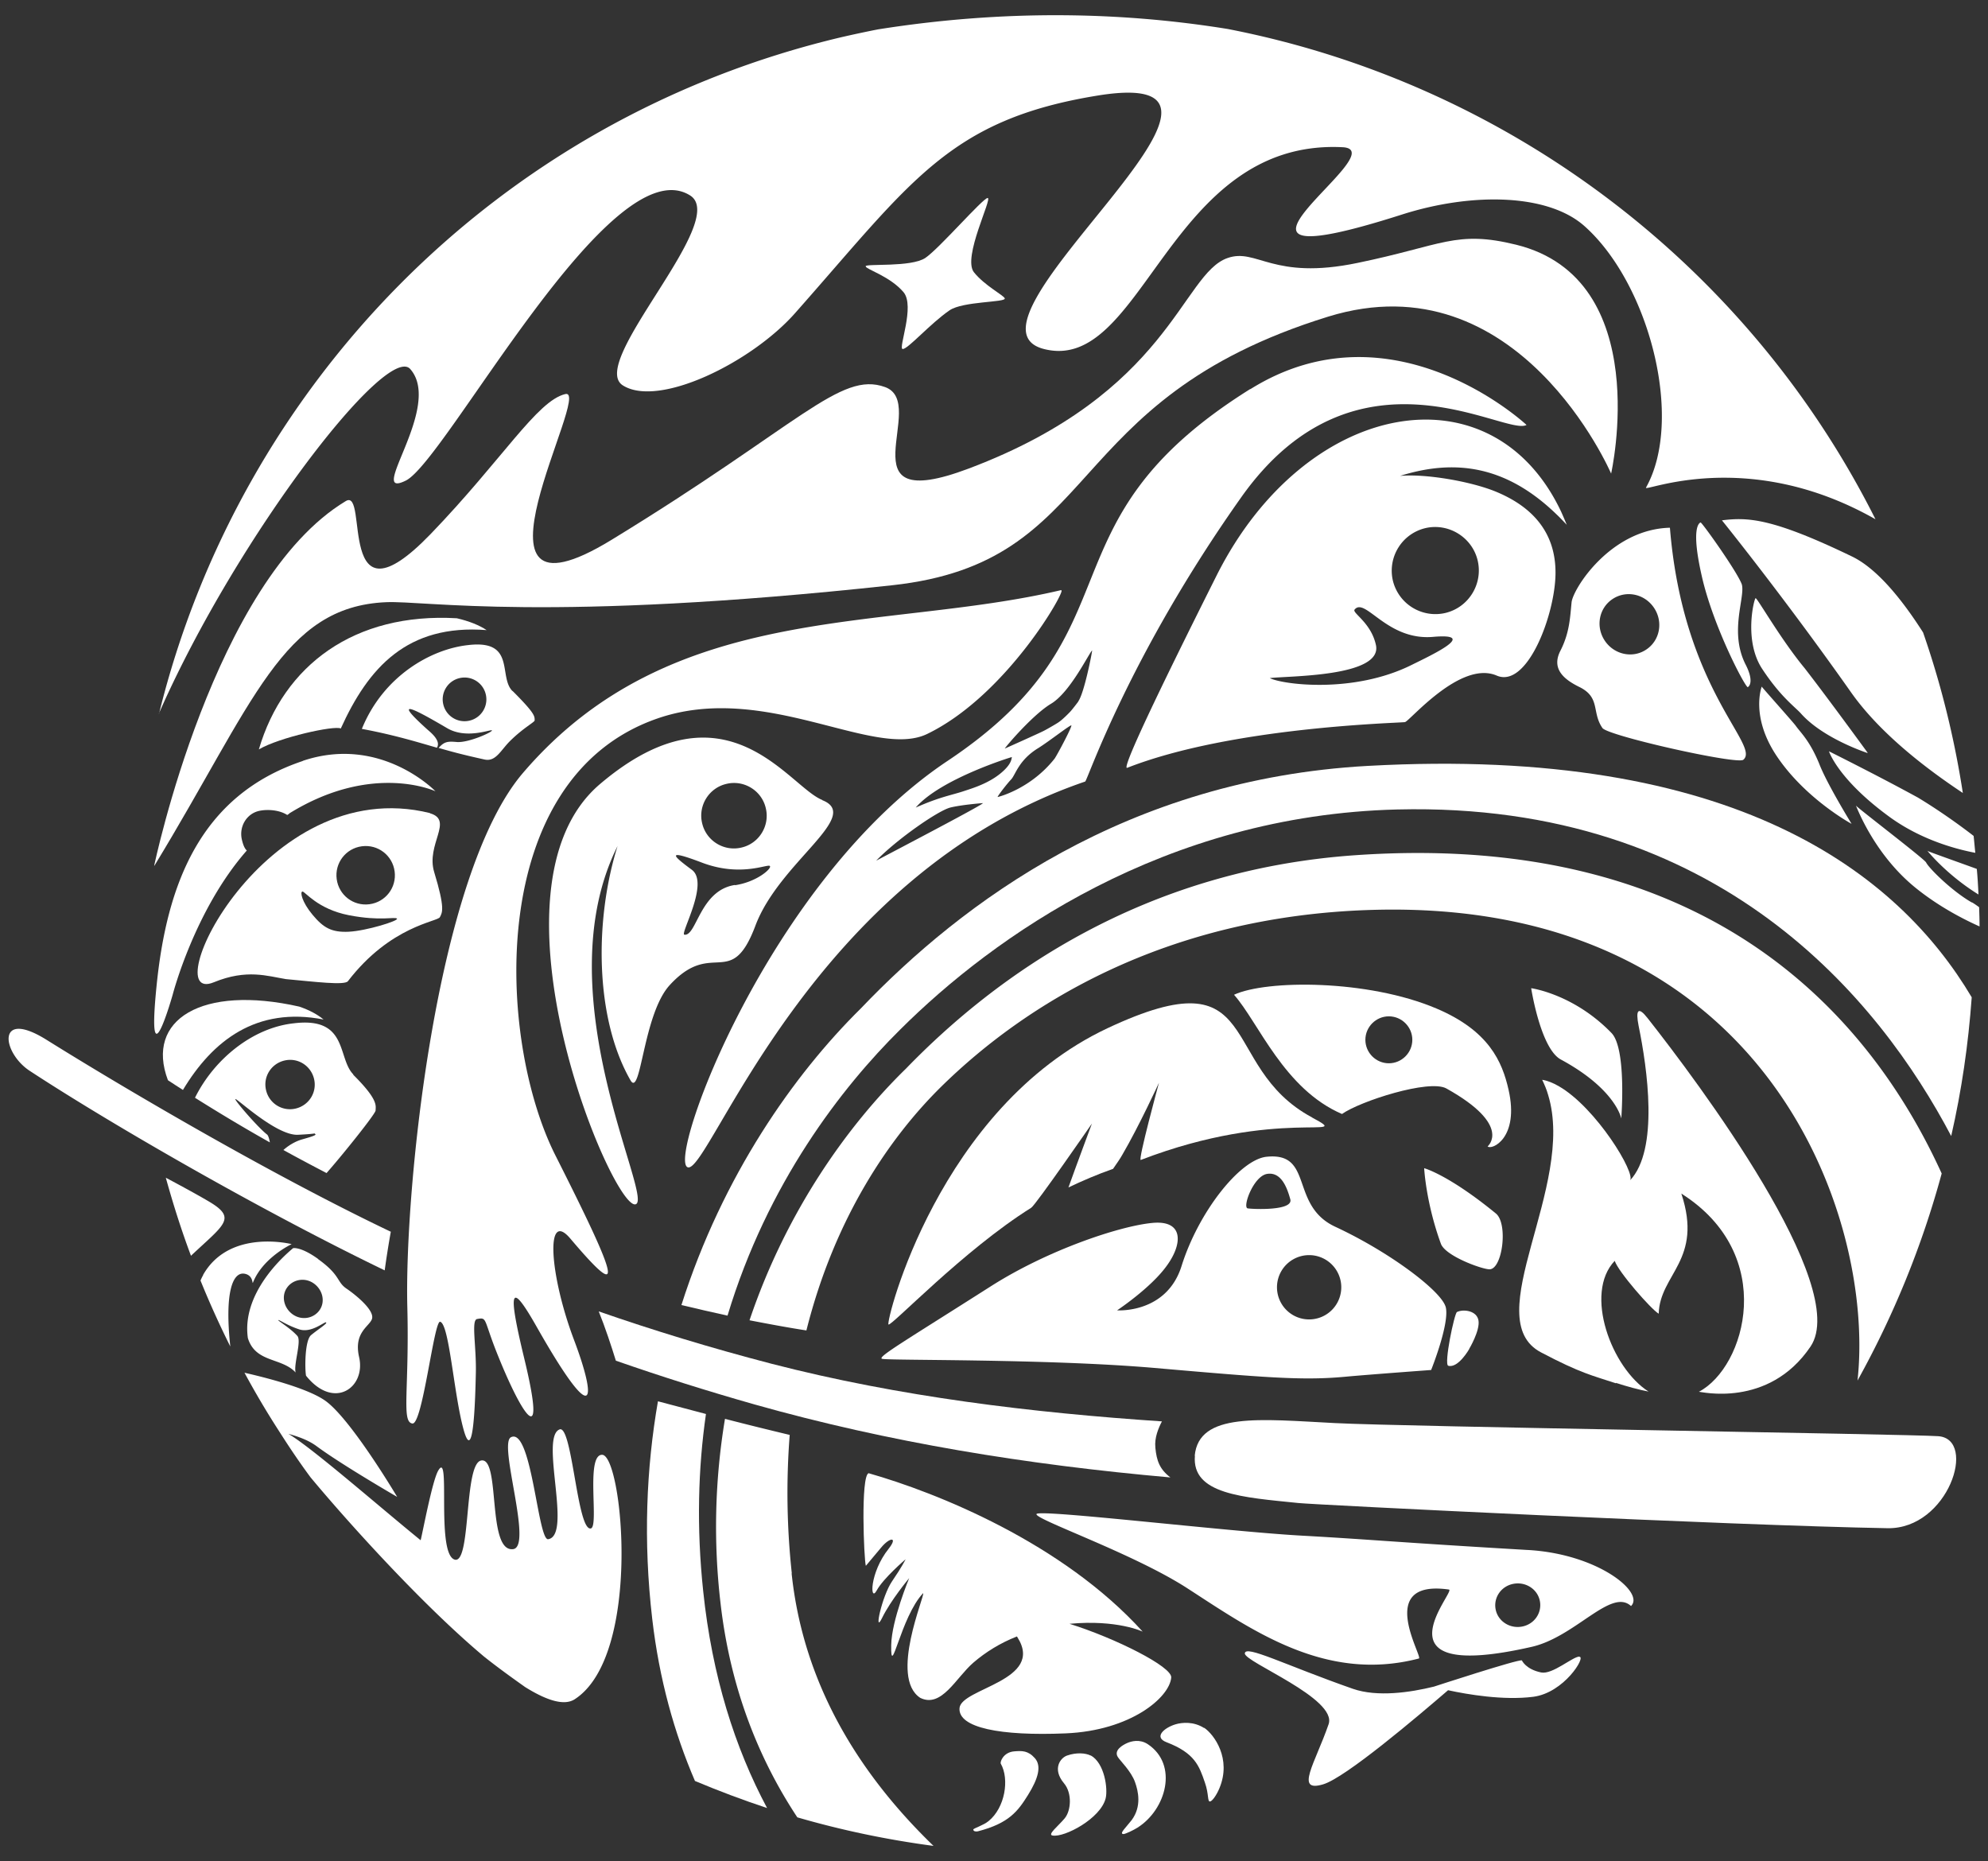 <svg fill="none" xmlns="http://www.w3.org/2000/svg" viewBox="0 0 94 88"><rect x="0" y="0" width="94" height="88" fill="#333333" stroke="none"/><g clip-path="url(#a)" fill="#fff"><path d="M40.93 12.59c-.02-.14 2.16.06 2.83-.4.67-.46 2.71-2.82 2.94-2.83.24 0-1.2 2.81-.65 3.51.51.64 1.43 1.1 1.46 1.24.05.19-1.98.13-2.61.56-.92.63-1.98 1.85-2.22 1.83-.22-.02.6-2.03.04-2.69-.64-.75-1.77-1.08-1.78-1.21l-.01-.01Z"/><path d="M7.29 40.93s2.81-13.48 9.06-17.24c1.11-.67-.5 6.23 4.01 1.56 3.41-3.54 5.03-6.3 6.37-6.62 1.34-.32-5.5 11.59 2.19 6.89 8.91-5.44 10.81-7.99 12.93-7.22 2.12.77-2.14 6.15 3.96 3.85 9.5-3.58 10.06-9.19 12.23-9.95 1.39-.49 2.12 1.07 6.15.23 4.03-.83 4.65-1.56 7.5-.86 6.57 1.62 4.49 10.82 4.49 10.82s-4.38-10.2-13.38-7.42c-12.81 3.96-10.57 11.61-20.62 12.7-16.31 1.77-22.05.72-23.92.8-4.91.21-6.25 4.73-10.96 12.46h-.01Z"/><path d="m7.51 33.74.07-.16c3.68-8.29 10.72-17.39 11.82-16.13 1.57 1.79-2.13 6.22-.21 5.27 1.91-.95 9.68-15.84 13.44-13.48 1.89 1.19-4.87 7.91-3.18 8.98 1.69 1.07 6.06-1.07 8.13-3.4 5.52-6.23 7.27-9.17 14.37-10.31 9.5-1.51-7.32 10.78-2.59 11.99 4.72 1.21 5.87-9.95 14.12-9.54 2.65.13-8.13 6.68 2.82 3.18 3.3-1.05 6.89-.99 8.62.55 3.06 2.72 4.72 9.13 2.91 12.36-.15.26 4.76-1.96 10.85 1.5C82.58 12.4 71.14 3.91 58.05 1.37 53.04.56 47.5.44 41.51 1.39c-.56.11-1.12.23-1.69.36C23.36 5.63 11.3 18.37 7.52 33.74h-.01ZM16.71 50.8c-.77-.77-.23-2.74-2.82-2.42-1.95.21-3.77 1.7-4.67 3.52 1.13.71 2.31 1.42 3.54 2.11-.03-.18-.08-.33-.13-.37-.42-.32-1.57-1.65-1.5-1.68.08-.03 1.95 1.74 2.96 1.69 1.01-.05.73-.09.81-.04.08.05-.09.11-.62.26-.21.06-.54.2-.88.5.67.37 1.35.73 2.04 1.09.7-.79 2.32-2.8 2.32-2.96 0-.22.15-.49-1.06-1.69l.01-.01Zm-2.73 1.61a1.16 1.16 0 0 1-1.4-.87c-.15-.63.24-1.25.87-1.4.63-.15 1.25.24 1.4.87.15.63-.24 1.25-.87 1.4ZM15.03 59.52c1.08.77.88 1.08 1.35 1.4.47.32 1.33 1.03 1.21 1.43-.11.36-.88.63-.61 1.81.33 1.44-1.19 2.53-2.51.88-.06-.35-.06-1.67.24-1.92.38-.31.78-.55.71-.6-.07-.05-.69.52-1.27.33-.58-.19-.94-.46-.99-.44-.05.02.56.37.9.75.21.24-.19 1.36-.08 1.73-.66-.72-1.9-.45-2.26-1.63-.3-2.11 1.67-3.86 2.14-4.25 0 0 .36-.08 1.18.51h-.01Zm-1.46 1.36c-.28.4-.15.96.27 1.26.42.3.99.2 1.27-.2s.15-.96-.27-1.26c-.42-.3-.99-.2-1.27.2ZM88.31 35.59s-1.87-2.57-2.98-4c-1.15-1.39-2.25-3.34-2.32-3.31-.07.03-.57 2 .31 3.34.88 1.34 1.57 1.81 1.85 2.13 1.06 1.18 3.13 1.85 3.13 1.85l.01-.01ZM87.55 38.95s-1.17-1.9-1.53-2.84c-.46-1.12-.9-1.49-1.12-1.81-.24-.3-1.61-1.83-1.6-1.84.01-.01-.56 1.4.72 3.3 1.36 2.02 3.53 3.19 3.53 3.19Z"/><path d="M82.65 32.49c-.1.07-1.64-2.85-2.18-5.24-.52-2.27-.14-2.52-.06-2.55.07 0 1.74 2.34 1.95 2.93.17.61-.61 2.24.18 3.79.37.72.21 1 .11 1.06v.01ZM93.24 42.67c-.95-.54-2.05-1.64-2.17-1.9-.14-.21-3.34-2.65-3.32-2.69.01-.02.81 2.26 2.82 3.89 1.05.85 2.18 1.45 3.03 1.83 0-.3-.01-.61-.02-.91-.11-.08-.22-.16-.34-.23v.01ZM91.13 40.22s.9 1.13 2.42 2.07c-.02-.4-.04-.8-.08-1.21-1.1-.4-2.35-.84-2.35-.86h.01ZM90.69 37.71c-1.86-1.02-4.21-2.19-4.21-2.19s.41 1.28 2.74 3.01c1.47 1.11 3.13 1.59 4.18 1.79-.03-.27-.05-.54-.08-.8-.71-.55-1.67-1.23-2.63-1.81ZM78.96 24.95c-2.82.07-4.59 2.9-4.65 3.53-.07.69-.09 1.42-.52 2.27-.44.84.11 1.35.89 1.73 1.01.5.57 1.19 1.09 1.94.26.37 6.37 1.74 6.66 1.5.83-.69-2.85-3.31-3.47-10.97Zm-1.12 5.76c-.64.43-1.52.24-1.96-.42-.44-.66-.28-1.54.37-1.97.65-.43 1.52-.24 1.96.42.44.66.28 1.54-.37 1.97ZM74.09 24.83c-.09-.22-.18-.43-.27-.63-3.27-6.94-12.09-5.35-16.29 3-1.91 3.81-4.6 9.25-4.23 9.1 4.93-1.93 12.7-2.11 13.13-2.16.21-.03 2.62-2.94 4.34-2.2 1.44.62 2.76-2.87 2.78-4.82.02-2.07-1.24-3.24-2.88-3.9-1.18-.47-3.28-.83-4.47-.72 2.58-.81 5-.5 7.39 1.81.17.16.33.33.5.51v.01Zm-7.35 6.61c-2.74 1.36-6.07.93-6.7.62.79-.11 5.34-.04 5.02-1.56-.23-1.07-1.14-1.52-1.01-1.68.5-.61 1.53 1.48 3.71 1.29 2.18-.19-.05.85-1.02 1.33Zm3.13-4.94c.26 1.11-.43 2.22-1.53 2.48a2.07 2.07 0 0 1-2.48-1.53 2.07 2.07 0 0 1 1.53-2.48c1.1-.26 2.22.43 2.48 1.53ZM38.88 37.82c-1.59-.62-4.54-5.81-10.5-.76-5.87 4.96.66 20.34 1.69 19.87.81-.37-4.34-9.98-.87-16.93-1.1 3.51-1.07 8.14.61 11.07.5.87.59-3.12 1.86-4.5 2.03-2.21 2.89.28 4.05-2.81 1.13-3 5.07-5.18 3.16-5.93v-.01Zm-4.53-.76c.83-.2 1.67.32 1.86 1.15.2.83-.32 1.67-1.15 1.86-.83.2-1.67-.32-1.86-1.15-.2-.83.32-1.67 1.15-1.86Zm.4 4.78c-1.66.25-1.81 2.43-2.39 2.35-.22-.03 1.2-2.45.35-3.07-.85-.63-1.31-1.02.5-.33 1.81.68 3.07.05 3.19.15.12.1-.59.75-1.64.91l-.01-.01ZM72.4 46.72s.44 2.85 1.4 3.37c2.61 1.41 2.86 2.79 2.86 2.79s.26-3.29-.46-4.04c-1.79-1.85-3.8-2.12-3.8-2.12Z"/><path fill-rule="evenodd" clip-rule="evenodd" d="M76.41 65.38c.48.16 1.15.34 1.54.41-1.75-1.11-3.07-4.64-1.6-6.18.17.52 1.72 2.29 2.08 2.5.05-1.88 2.11-2.53 1.07-5.68 4.57 2.89 3.04 8.21.83 9.37.03-.02 3.29.81 5.28-2.14 1.92-2.85-5.36-12.55-7.71-15.53-.44-.56-.57-.39-.42.37.41 2 .97 5.86-.41 7.31.3-.31-1.59-3.44-3.37-4.46-.26-.15-.53-.26-.78-.3.11.23.21.46.28.71 1.33 4.33-3.35 10.6-.33 12.18 1.88.99 2.42 1.09 3.54 1.46v-.02Z"/><path d="M63.45 52.67c.86-.61 4.13-1.66 4.94-1.21 3.14 1.75 1.95 2.74 1.95 2.74.19.19 1.51-.39.99-2.68-.3-1.33-.93-2.79-3.41-3.84-3.25-1.38-8.05-1.36-9.57-.65 1.17 1.33 2.36 4.46 5.11 5.64h-.01Zm3.33-3.51c0 .61-.5 1.11-1.11 1.11-.61 0-1.11-.5-1.11-1.11 0-.61.5-1.11 1.11-1.11.61 0 1.11.5 1.11 1.11Z"/><path d="M62.04 52.83c-4.54-2.43-2.15-7.75-9.67-4.22-7.98 3.75-10.5 13.9-10.36 14.01.13.1 3.54-3.51 6.75-5.52.21-.13 2.87-3.98 2.87-3.98s-.76 2.04-1.11 3.02c.67-.32 1.37-.62 2.11-.88.17-.25.33-.47.44-.67.79-1.35 1.73-3.4 1.73-3.4s-1.01 3.71-.86 3.65c6.52-2.51 10.18-.89 8.11-2l-.01-.01ZM69.47 63.78s-.52.92-.99.79c-.22-.06.29-2.48.41-2.54.3-.15.95-.07 1.02.41.07.48-.44 1.33-.44 1.33v.01Z"/><path d="M68.35 61.77c-.23-.75-2.63-2.57-5.21-3.77-2.18-1.01-1-3.55-3.26-3.31-1.26.14-3.21 2.61-4.01 5.16-.71 2.27-3.05 2.1-3.05 2.1s1.6-1.06 2.35-2.11c.76-1.04.81-2.18-.71-2.02-1.52.15-4.88 1.26-7.59 2.98-4.05 2.58-5.38 3.35-5.17 3.44.21.09 7.7-.01 12.85.43 5.19.45 7 .61 9.05.42 1.07-.1 4.07-.32 4.07-.32s.91-2.27.68-3.01v.01ZM59 57.13c-.27-.03.26-1.52.91-1.63.67-.11.95.65 1.1 1.2.15.55-1.74.47-2.01.43Zm4.42 3.69a1.52 1.52 0 1 1-3.039.001 1.52 1.52 0 0 1 3.039-.001ZM72.24 73.28c-6.16-.36-7.47-.5-10.72-.68-3.57-.2-12.39-1.26-12.51-1.02-.12.24 4.53 1.84 7.1 3.49 3.05 1.97 6.54 4.5 10.98 3.34.21-.06-2.1-3.76 1.42-3.26.37.05-3.78 4.46 3.91 2.71 2.07-.47 3.76-2.8 4.7-1.93.66-.63-1.54-2.46-4.87-2.65h-.01Zm-.27 3.62c-.58.11-1.14-.25-1.25-.81-.11-.56.26-1.1.84-1.21.58-.11 1.14.25 1.25.81.11.56-.26 1.1-.84 1.21Z"/><path d="M74.68 78.32c-.32 0-1.27.86-1.81.75-.73-.15-.91-.57-.91-.57-.15-.07-4.16 1.24-4.16 1.24-1.1.27-2.67.51-3.84.1-3.22-1.13-5.08-2.09-5.1-1.67-.02.41 4.39 2.13 3.96 3.35-.64 1.85-1.61 3.24-.26 2.84 1.06-.31 4.48-3.22 5.91-4.45.92.2 2.62.49 4.03.31 1.46-.19 2.5-1.9 2.18-1.89v-.01ZM51.57 83c-.23-.12-.67-.16-1.12 0-.31.11-.71.63-.14 1.31.39.46.34 1.29.03 1.66-.31.37-.83.77-.57.81.56.1 2.27-.8 2.51-1.76.11-.45-.05-1.67-.71-2.03V83ZM53.29 82.41c-.2.09-.63.33-.44.65.1.17.64.68.82 1.2.15.42.32 1.14-.16 1.79-.27.35-.62.66-.38.66.1-.01.46-.18.65-.3 1.36-.85 1.95-2.98.49-3.95-.38-.25-.78-.14-.98-.05ZM48.93 83.12c-.32-.36-.61-.35-.97-.32-.52.04-.68.5-.64.58.42.74.2 2.09-.58 2.72-.25.2-.68.33-.72.39 0 .1.13.11.22.09 1.47-.38 1.89-.95 2.37-1.72.48-.77.65-1.37.32-1.74ZM56.94 81.7c-.5-.32-1.04-.27-1.35-.18-.54.16-1.06.61-.43.85 1.33.51 1.54 1.11 1.81 1.9.2.56.11.92.25.9.1-.02.3-.29.44-.63.58-1.39-.25-2.54-.73-2.86l.01.02ZM48.08 77.36s.02.03.03.05c1.3 2.05-2.65 2.4-2.74 3.34-.08.94 1.94 1.33 5.02 1.2 3.08-.13 4.91-1.7 4.99-2.64.05-.51-2.64-1.86-4.81-2.54 2.26-.21 3.46.37 3.46.37-3.79-4.19-9.72-6.57-12.96-7.49-.38.14-.22 4.07-.13 4.38.04-.05.34-.41.72-.86.42-.51.81-.52.36.05-.91 1.14-.89 2.56-.57 1.98.32-.59 1.37-1.48 1.37-1.48s-.16.34-.64 1.04-.88 2.57-.47 1.73c.41-.84 1.28-1.88 1.28-1.88s-.83 1.99-.85 3.16c-.03 1.71.44-1.32 1.51-2.45.1.1-1.61 3.98-.14 4.95 1.01.5 1.69-.95 2.51-1.66.58-.5 1.27-.93 2.06-1.24v-.01ZM56.49 68.83c.19-2.08 3.1-1.73 6.63-1.55 3.23.17 27.08.52 28.53.62 1.86.14.47 4.4-2.4 4.35-7.41-.13-27.1-1.11-27.85-1.19-2.64-.27-5.06-.41-4.9-2.24l-.01.01ZM8.65 51.53c1.4-2.33 3.47-3.95 6.65-3.33-.28-.23-.65-.44-1.15-.61-4.61-1.04-7.29.62-6.21 3.48.23.15.47.31.71.46ZM20.33 38.44c-7.86-1.94-13.01 9.15-10.22 8 1.56-.64 2.54-.29 3.41-.15 1.4.13 2.77.3 2.93.1 2.02-2.63 4.25-2.81 4.35-3.03.11-.22.26-.39-.27-2.13-.4-1.31.94-2.45-.2-2.78v-.01Zm-3.83 5.61c-.83.04-1.21-.19-1.72-.8-.51-.61-.6-1.09-.48-1.1.12-.01.71.83 2.2 1.12 1.5.29 2.17.06 2.27.16.1.1-1.45.58-2.28.62h.01Zm.97-1.3c-.76.1-1.45-.43-1.55-1.19-.1-.76.43-1.45 1.19-1.55.76-.1 1.45.43 1.55 1.19.1.76-.43 1.45-1.19 1.55Z"/><path d="M14.31 35.98c-4.86 1.63-6.43 5.85-6.91 10.66-.48 4.8.77.37.77.37s1.03-3.99 3.5-6.8c-.1-.09-.17-.25-.23-.5-.15-.62.21-1.23.8-1.37.4-.09.97-.05 1.34.19.04-.02.08-.05.11-.08 3.94-2.43 6.9-1.04 6.9-1.04s-2.58-2.68-6.27-1.44l-.01.01ZM7.84 55.68c.35 1.26.74 2.49 1.19 3.69 1.54-1.45 2.16-1.76.94-2.51-.36-.22-1.15-.66-2.13-1.18ZM9.61 60.28c-.05.08-.09.17-.13.26.43 1.06.9 2.1 1.41 3.12-.27-2.49.09-3.55.68-3.44.42.08.35.51.39.42.47-1.19 1.83-1.82 1.83-1.82s-2.94-.75-4.19 1.46h.01ZM87.57 26.31c-3.79-1.83-4.93-1.86-6.15-1.71 0 0 2.94 3.64 6.11 8.14 1.37 1.94 3.56 3.61 5.28 4.75a43.95 43.95 0 0 0-.65-3.35c-.34-1.45-.75-2.86-1.23-4.24-1.06-1.66-2.22-3.04-3.36-3.59ZM50.17 27.9c-8.45 1.99-18.41.43-25.44 8.64-4.13 4.82-5.61 19.76-5.47 25.25.1 3.9-.29 5.44.24 5.51.48.07 1.02-4.87 1.31-4.81.43.09.64 3.36 1.1 5.06.29 1.07.52.73.59-2.64.03-1.26-.23-2.5.06-2.55.5-.09.28 0 1.01 1.79 1.16 2.87 2.29 4.5 1.22.08-.81-3.35-.65-3.69.61-1.46 2.82 4.96 2.8 3.38 1.75.6-1.17-3.09-1.38-6.23-.18-4.81 2.61 3.08 2.31 2.04-.7-3.92-2.78-5.49-3.34-17.84 4.81-20.67 5.11-1.77 10.23 1.95 12.76.73 3.78-1.83 6.6-6.85 6.34-6.79l-.01-.01Z"/><path d="M59.12 18.39c-10.2 6.38-5 11.37-14.31 17.58-8.48 5.65-13.32 18.97-12.28 19.22 1.04.24 5.8-13.81 18.78-18.24.11-.04 2.03-5.88 7.38-13.44 5.43-7.67 12.49-2.86 13.49-3.42 0 0-6.31-5.91-13.06-1.69v-.01ZM47.85 35.78c-.03.07.02.33-.56.8-.58.47-1.32.69-1.68.81-.62.21-1.14.27-2.31.79 1.17-1.36 4.53-2.39 4.55-2.39v-.01Zm-6.42 4.91c.99-1.02 2.92-2.36 3.5-2.51.52-.13 1.5-.21 1.55-.21-.06.09-2.48 1.37-5.05 2.72Zm8.44-4.83c-1.14 1.45-2.7 1.83-2.7 1.82.01-.06.43-.61.64-.83.21-.22.35-.91 1.28-1.48.53-.33 1.57-1.15 1.57-1.07 0 .13-.65 1.35-.79 1.56Zm1.12-2.7c-.04.06-.28.37-.37.47-.09.1-.39.4-.57.52-.1.07-.57.34-.69.4-.19.1-1.82.83-1.85.84.09-.15 1.35-1.62 2.19-2.12.9-.54 1.78-2.37 1.94-2.52 0 .1-.37 2-.65 2.4v.01ZM28.45 68.78c-.76.05-.12 3.38-.51 3.48-.65.16-.88-4.91-1.48-4.68-.95.36.61 5.01-.54 5.19-.49.08-.78-5.31-1.76-4.82-.61.3 1.05 5.18.1 5.29-1.25.15-.58-4.37-1.51-4.19-.84.16-.45 5.07-1.29 4.67-.84-.41-.14-5.23-.74-4.19-.28.48-.73 2.9-.83 3.29-1.97-1.6-5.12-4.36-6.25-5.03.51.14.98.32 1.34.59 1.19.88 3.8 2.39 3.8 2.39s-2.13-3.59-3.35-4.51c-.74-.56-2.55-1.06-3.87-1.36.52.96 1.07 1.89 1.66 2.8.47.74.95 1.45 1.46 2.14 1.62 1.95 5.22 5.98 8.22 8.49.63.5 1.28.97 1.93 1.43 1.01.63 1.84.9 2.34.58 3.22-2.07 2.26-11.62 1.29-11.56h-.01ZM18.47 58.23C12.83 55.54 5.95 51.5 2.2 49.16c-2.39-1.49-2.11.61-.79 1.47 3.83 2.51 10.92 6.6 16.78 9.43.08-.59.19-1.28.29-1.83h-.01ZM38.13 62.9c1.34-5.34 3.95-9.14 6.38-11.53 3.91-3.84 10.53-8.05 20.31-8.35 18.67-.58 23.86 14.51 23.01 22.25 1.71-3.08 3.05-6.36 3.98-9.79-3.24-7.11-10.67-16.22-27.69-15.05-10.08.69-17.01 5.68-21.28 10.09-2.72 2.65-5.65 6.71-7.4 11.9.88.17 1.78.34 2.69.48ZM37.44 74.39a35.35 35.35 0 0 1-.1-6.55c-1.04-.25-2.06-.5-3.06-.76a31.05 31.05 0 0 0-.21 8.72c.46 4.01 1.8 7.35 3.63 10.12 2.1.61 4.25 1.06 6.44 1.35-3.62-3.5-6.17-7.75-6.71-12.89l.01.01Z"/><path d="M64.67 36.21c-11.39.63-19.18 6.45-23.98 11.48-3.14 3.1-6.52 7.88-8.47 14.01.72.17 1.44.34 2.18.5 1.89-6.27 5.4-10.79 8.17-13.53 4.4-4.38 12.47-10.13 23.51-10.4 15.25-.37 22.81 9.04 26.18 15.44.49-2.14.81-4.33.97-6.56-3.48-5.86-11.18-11.9-28.55-10.94h-.01ZM33.25 75.23c-.32-3.02-.24-5.81.13-8.38-.77-.2-1.52-.4-2.27-.6-.55 3.16-.7 6.6-.27 10.29.33 2.84 1.04 5.38 2.02 7.66 1.12.47 2.26.9 3.41 1.28-1.52-2.85-2.6-6.24-3.02-10.25ZM54.63 68.44c-.05-.47.15-.93.31-1.24-6.13-.41-12.41-1.16-18.48-2.73-2.88-.75-5.59-1.58-8.15-2.47.3.74.6 1.65.81 2.33 2.09.73 4.27 1.42 6.56 2.07 6.34 1.79 12.87 2.85 19.66 3.45-.51-.39-.65-.79-.71-1.4v-.01ZM16.11 34.45c1.31-2.89 3.14-4.95 6.9-4.66-.35-.23-.81-.42-1.41-.56-4.84-.28-8.19 2.22-9.36 6.2.97-.57 3.57-1.14 3.87-.99v.01Z"/><path d="M24.23 32.67c-.68-.68.18-2.45-2.11-2.17-1.73.19-3.99 1.45-5.01 3.96 1.51.28 2.61.62 3.55.89.19-.31-.23-.67-.44-.85-1.86-1.67-.42-.86.93-.07.91.53 2.06.04 2.11.1.05.07-1.11.6-1.67.55-.44-.04-.59-.01-.85.28.62.18 1.18.33 2.18.55.53.11.76-.45 1.21-.89.62-.61 1.15-.88 1.15-.96 0-.2.03-.32-1.04-1.39h-.01Zm-2.03 1.4a1.03 1.03 0 0 1-1.24-.77c-.13-.55.21-1.11.77-1.24.55-.13 1.11.21 1.24.77.13.55-.21 1.11-.77 1.24ZM67.34 55.23s.08 1.62.79 3.57c.21.58 1.92 1.2 2.29 1.21.62.02.9-2.16.31-2.64-2.25-1.84-3.39-2.14-3.39-2.14Z"/></g><defs><clipPath id="a"><path fill="#fff" d="M0 0h94v88H0z"/></clipPath></defs></svg>

